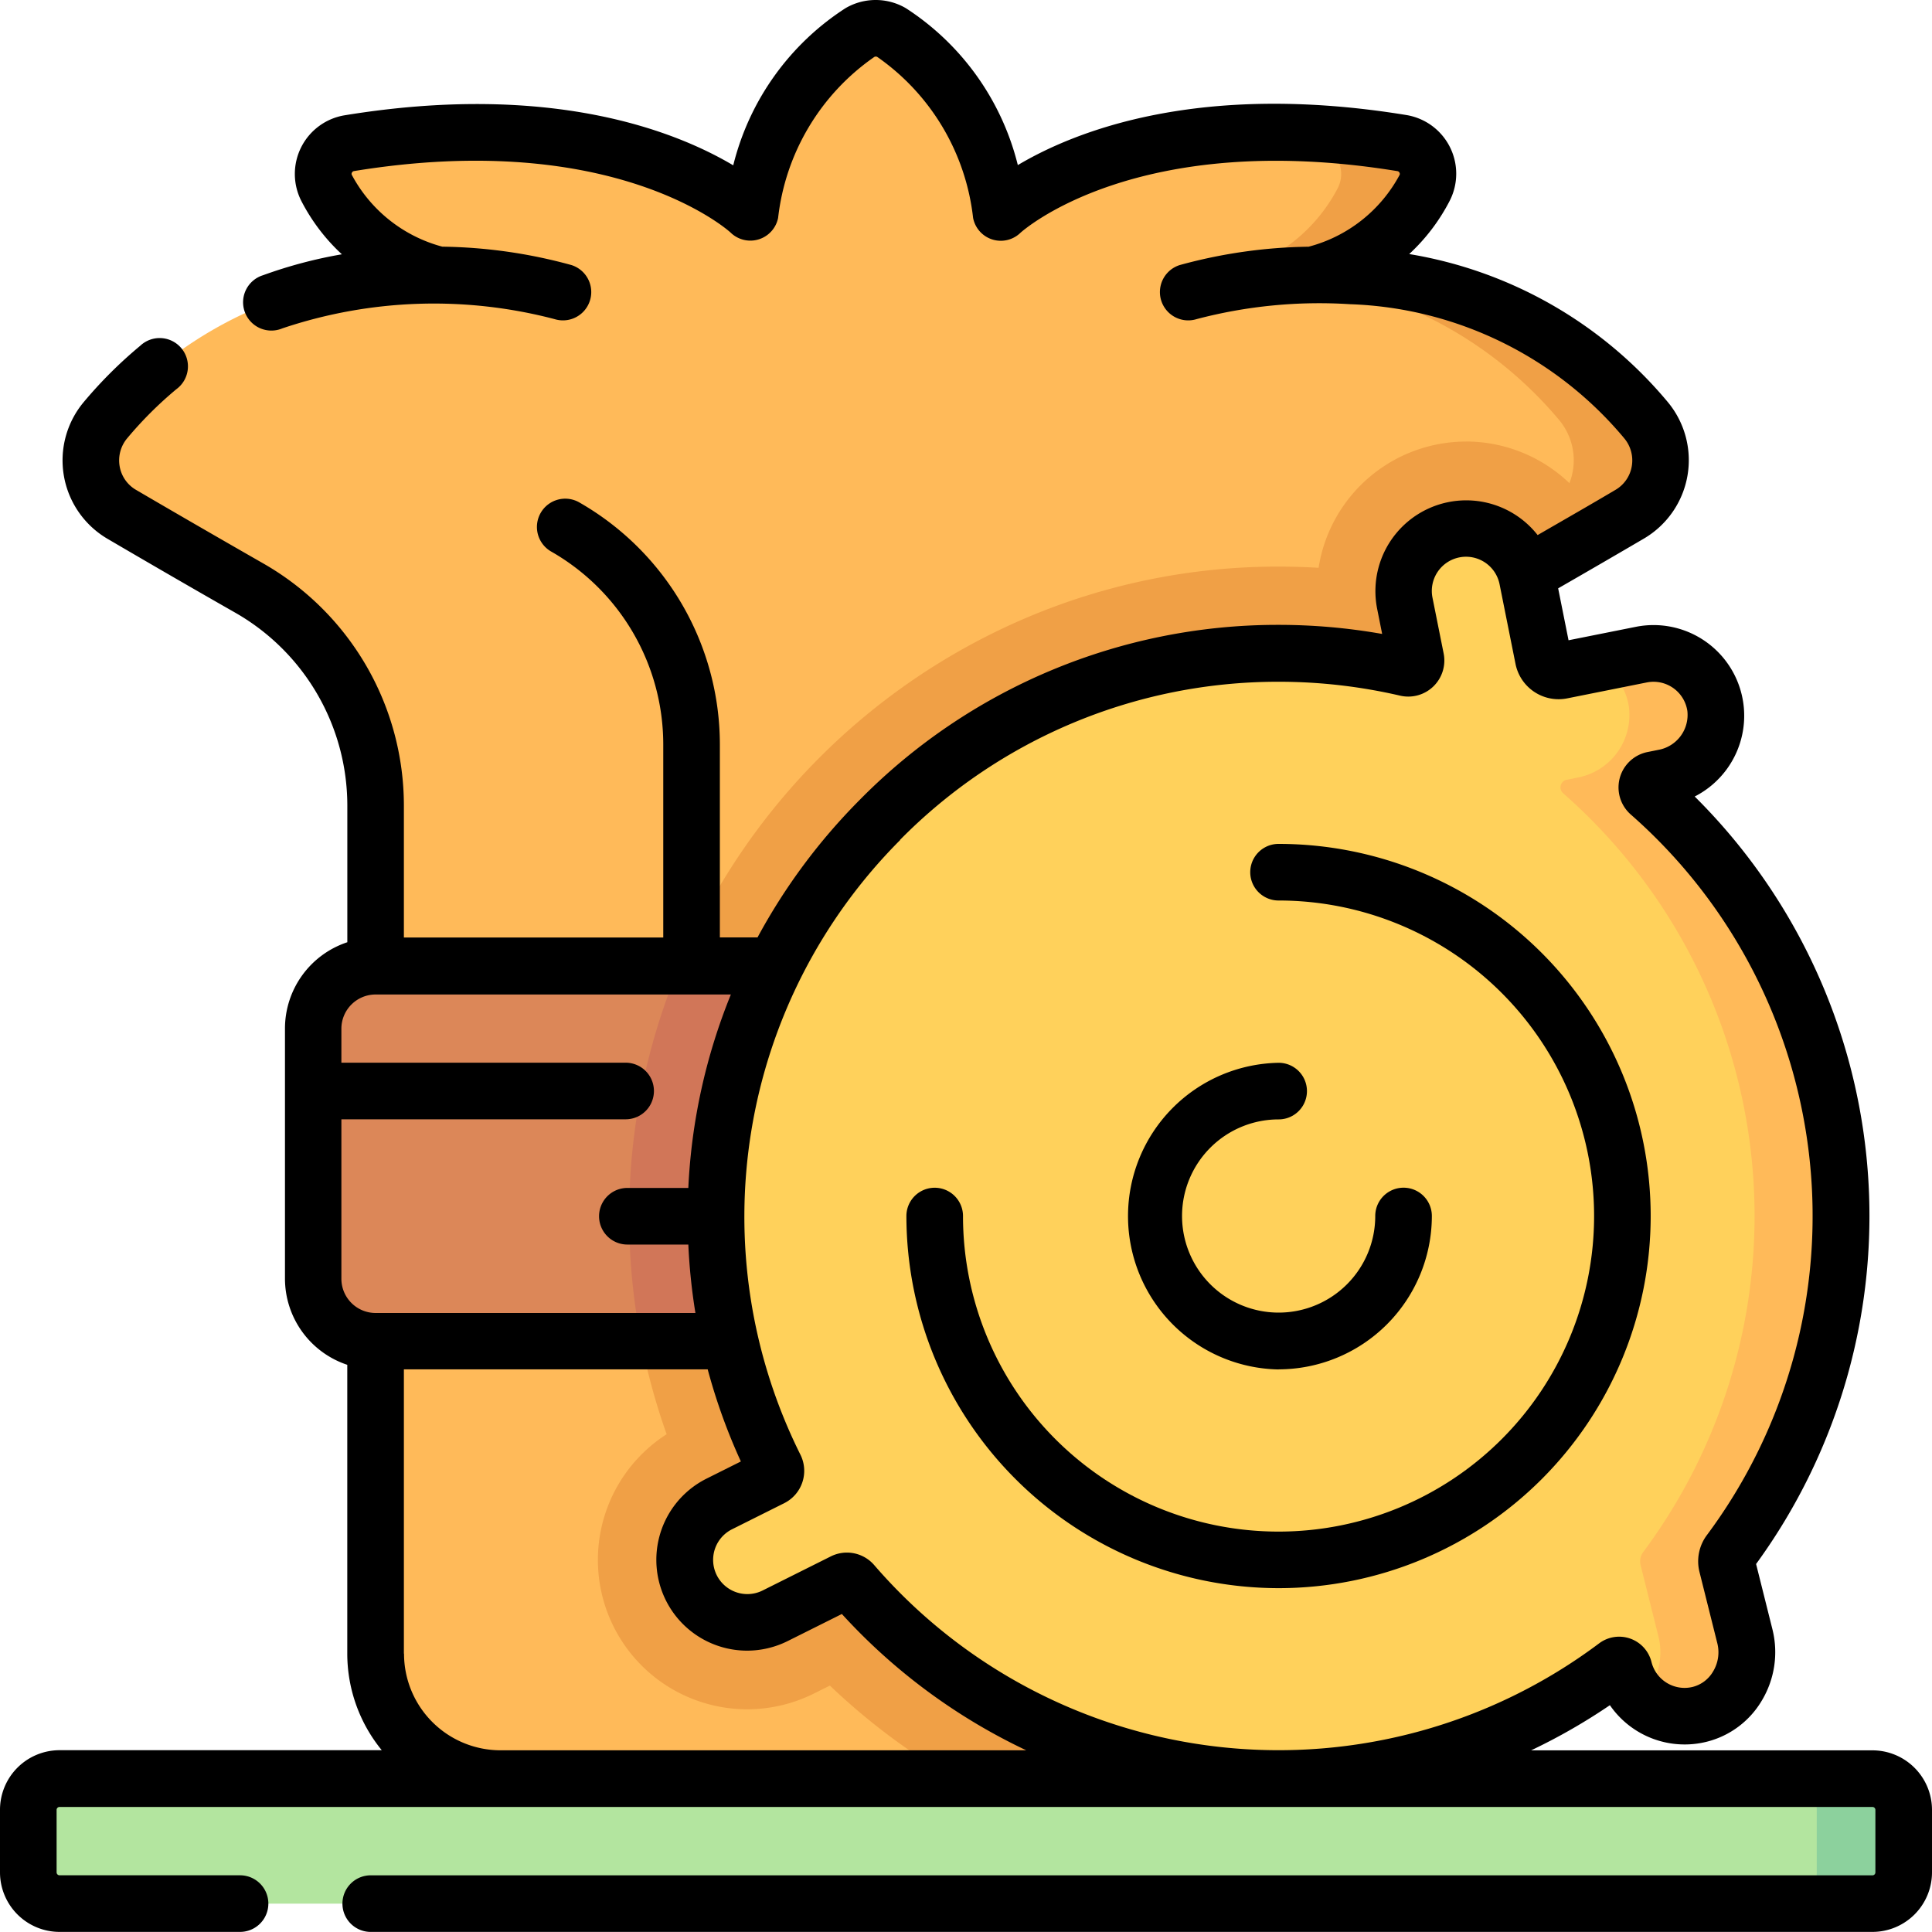<svg xmlns="http://www.w3.org/2000/svg" width="40" height="39.999" viewBox="0 0 40 39.999">
  <g id="Grupo_1110557" data-name="Grupo 1110557" transform="translate(0 -0.002)">
    <g id="Grupo_1110553" data-name="Grupo 1110553" transform="translate(0.586 0.587)">
      <path id="Trazado_909973" data-name="Trazado 909973" d="M56.261,15.606a8.354,8.354,0,0,0-5.907-2.969.211.211,0,0,1-.194-.211.215.215,0,0,1,.113-.187,3.44,3.44,0,0,0,1.408-1.431.645.645,0,0,0-.471-.93c-4.544-.741-7.049.543-7.934,1.146a.312.312,0,0,1-.478-.182,5.024,5.024,0,0,0-2.153-3.254.648.648,0,0,0-.657,0,5.024,5.024,0,0,0-2.153,3.254.312.312,0,0,1-.478.182c-.884-.6-3.39-1.887-7.934-1.146a.645.645,0,0,0-.471.93,3.44,3.44,0,0,0,1.408,1.431.215.215,0,0,1,.112.187.211.211,0,0,1-.194.211,8.354,8.354,0,0,0-5.907,2.969,1.3,1.3,0,0,0,.334,1.953c.641.375,1.53.891,2.651,1.533a5.178,5.178,0,0,1,2.605,4.493V41.149a2.588,2.588,0,0,0,2.589,2.589v.391H48.658l5.13-3.944V18.8c.883-.507,1.6-.923,2.139-1.24a1.3,1.3,0,0,0,.334-1.953Z" transform="translate(-22.772 -7.498)" fill="#ffba59"/>
      <path id="Trazado_909974" data-name="Trazado 909974" d="M176.412,117.027a3.093,3.093,0,0,0-3.056,2.614q-.413-.025-.829-.025h-.035a13.294,13.294,0,0,0-5.227,1.077,13.557,13.557,0,0,0-7.139,7.186,13.446,13.446,0,0,0-.268,9.7,3.092,3.092,0,0,0,1.669,5.695,3.1,3.1,0,0,0,1.382-.327l.329-.164a13.451,13.451,0,0,0,3.305,2.32h5.984l5.13-3.944V119.77q.908-.522,1.576-.911a3.1,3.1,0,0,0-2.821-1.833Z" transform="translate(-146.642 -108.47)" fill="#f0a046"/>
      <g id="Grupo_1110550" data-name="Grupo 1110550" transform="translate(24.921 2.156)">
        <path id="Trazado_909975" data-name="Trazado 909975" d="M335.058,41.044a8.354,8.354,0,0,0-5.907-2.969.211.211,0,0,1-.194-.211.215.215,0,0,1,.112-.187,3.441,3.441,0,0,0,1.408-1.431.645.645,0,0,0-.471-.93,15.482,15.482,0,0,0-3.516-.194,17.245,17.245,0,0,1,1.719.194.645.645,0,0,1,.471.93,3.441,3.441,0,0,1-1.408,1.431.215.215,0,0,0-.112.187.211.211,0,0,0,.194.211,8.354,8.354,0,0,1,5.907,2.969A1.3,1.3,0,0,1,332.926,43c-.54.316-1.257.733-2.139,1.24V66.613l1.8-1.381v-21c.883-.507,1.6-.923,2.139-1.24A1.3,1.3,0,0,0,335.058,41.044Z" transform="translate(-326.49 -35.092)" fill="#f0a046"/>
      </g>
      <path id="Trazado_909976" data-name="Trazado 909976" d="M92.063,259.881,90.552,256H84.26a1.294,1.294,0,0,0-1.294,1.294v5.177a1.294,1.294,0,0,0,1.294,1.294h5.5Z" transform="translate(-77.07 -236.584)" fill="#dc8758"/>
      <g id="Grupo_1110551" data-name="Grupo 1110551" transform="translate(12.44 19.414)">
        <path id="Trazado_909977" data-name="Trazado 909977" d="M167.779,256a13.3,13.3,0,0,0-1.042,5.229,13.524,13.524,0,0,0,.247,2.537h1.838l.932-7.766Z" transform="translate(-166.737 -255.998)" fill="#d17658"/>
      </g>
      <g id="Grupo_1110552" data-name="Grupo 1110552" transform="translate(13.59 10.354)">
        <path id="Trazado_909978" data-name="Trazado 909978" d="M203.034,161.493a.323.323,0,0,1,.055-.272,11.648,11.648,0,0,0-1.659-15.709.161.161,0,0,1,.075-.279l.224-.045a1.318,1.318,0,0,0,1.062-1.468,1.294,1.294,0,0,0-1.534-1.077l-1.649.33a.324.324,0,0,1-.381-.254l-.33-1.649a1.294,1.294,0,1,0-2.538.508l.231,1.154a.161.161,0,0,1-.194.189,11.653,11.653,0,0,0-13.075,16.547.162.162,0,0,1-.072.217l-1.084.542a1.294,1.294,0,1,0,1.158,2.315l1.41-.705a.161.161,0,0,1,.194.039,11.647,11.647,0,0,0,15.81,1.706.1.1,0,0,1,.165.058,1.293,1.293,0,0,0,1.564.943,1.328,1.328,0,0,0,.938-1.607Z" transform="translate(-181.449 -140.029)" fill="#ffd15b"/>
        <path id="Trazado_909979" data-name="Trazado 909979" d="M416.953,192.038a.323.323,0,0,1,.055-.272,11.648,11.648,0,0,0-1.659-15.709.161.161,0,0,1,.075-.279l.224-.045a1.318,1.318,0,0,0,1.062-1.468,1.294,1.294,0,0,0-1.534-1.077l-.86.172a1.289,1.289,0,0,1,.6.905,1.318,1.318,0,0,1-1.062,1.468l-.224.045a.161.161,0,0,0-.075.279,11.648,11.648,0,0,1,1.659,15.709.323.323,0,0,0-.055.272l.371,1.483a1.354,1.354,0,0,1-.355,1.274,1.289,1.289,0,0,0,1.213.333,1.328,1.328,0,0,0,.938-1.607Z" transform="translate(-395.368 -170.573)" fill="#ffba59"/>
      </g>
      <path id="Trazado_909980" data-name="Trazado 909980" d="M45.681,471.365H8.147a.647.647,0,0,0-.647.647v1.294a.647.647,0,0,0,.647.647H45.681a.647.647,0,0,0,.647-.647v-1.294A.647.647,0,0,0,45.681,471.365Z" transform="translate(-7.5 -435.125)" fill="#b3e59f"/>
      <path id="Trazado_909981" data-name="Trazado 909981" d="M475.014,471.365h-1.8a.647.647,0,0,1,.647.647v1.294a.647.647,0,0,1-.647.647h1.8a.647.647,0,0,0,.647-.647v-1.294A.647.647,0,0,0,475.014,471.365Z" transform="translate(-436.833 -435.125)" fill="#8cd19d"/>
    </g>
    <g id="Grupo_1110554" data-name="Grupo 1110554" transform="translate(0 0.002)">
      <path id="Trazado_909982" data-name="Trazado 909982" d="M38.767,36.241H31.7a12.228,12.228,0,0,0,1.631-.935,1.88,1.88,0,0,0,2,.758,1.845,1.845,0,0,0,1.144-.851,1.947,1.947,0,0,0,.224-1.467l-.341-1.363a12.233,12.233,0,0,0-1.271-15.89,1.877,1.877,0,0,0-1.22-3.513l-1.392.278-.215-1.075c.624-.359,1.22-.705,1.775-1.03a1.882,1.882,0,0,0,.487-2.836,8.846,8.846,0,0,0-5.346-3.055,3.992,3.992,0,0,0,.837-1.1,1.231,1.231,0,0,0-.9-1.779c-4.284-.7-6.861.336-8.04,1.037A5.418,5.418,0,0,0,18.756.172a1.237,1.237,0,0,0-1.252,0,5.418,5.418,0,0,0-2.323,3.253c-1.179-.7-3.756-1.735-8.04-1.037a1.231,1.231,0,0,0-.9,1.779,3.991,3.991,0,0,0,.837,1.1A9.481,9.481,0,0,0,5.447,5.7a.586.586,0,1,0,.4,1.1,9.844,9.844,0,0,1,5.635-.191.586.586,0,0,0,.346-1.12,10.536,10.536,0,0,0-2.67-.38A3,3,0,0,1,7.286,3.627a.05.05,0,0,1,0-.05.056.056,0,0,1,.043-.033c5.424-.885,7.784,1.257,7.8,1.276a.586.586,0,0,0,.981-.307A4.7,4.7,0,0,1,18.1,1.182a.063.063,0,0,1,.065,0,4.7,4.7,0,0,1,1.982,3.332.584.584,0,0,0,.978.31c.023-.022,2.384-2.164,7.807-1.279a.056.056,0,0,1,.043.033.05.05,0,0,1,0,.05A3,3,0,0,1,27.093,5.11a10.551,10.551,0,0,0-2.665.379.586.586,0,0,0,.346,1.12A9.972,9.972,0,0,1,27.948,6.3a7.737,7.737,0,0,1,5.679,2.775.713.713,0,0,1,.157.581.7.7,0,0,1-.339.489c-.506.3-1.046.609-1.61.935A1.88,1.88,0,0,0,28.511,12.6l.105.527a12.327,12.327,0,0,0-2.177-.188,12.145,12.145,0,0,0-8.636,3.62,12.356,12.356,0,0,0-2.119,2.851h-.78v-4a5.776,5.776,0,0,0-2.9-5,.586.586,0,1,0-.582,1.017,4.6,4.6,0,0,1,2.31,3.985v4H8.362V16.674a5.776,5.776,0,0,0-2.9-5c-.947-.542-1.838-1.057-2.646-1.53a.7.7,0,0,1-.339-.489.713.713,0,0,1,.158-.581A7.972,7.972,0,0,1,3.65,8.061a.586.586,0,1,0-.747-.9,9.148,9.148,0,0,0-1.165,1.16,1.882,1.882,0,0,0,.487,2.836c.811.475,1.7.991,2.656,1.536a4.6,4.6,0,0,1,2.31,3.985V19.51A1.883,1.883,0,0,0,5.9,21.3v5.177A1.883,1.883,0,0,0,7.19,28.259v5.979a3.159,3.159,0,0,0,.714,2H1.233A1.234,1.234,0,0,0,0,37.474v1.294A1.234,1.234,0,0,0,1.233,40H4.97a.586.586,0,0,0,0-1.172H1.233a.061.061,0,0,1-.061-.061V37.474a.061.061,0,0,1,.061-.061H38.767a.061.061,0,0,1,.061.061v1.294a.061.061,0,0,1-.061.061H7.7A.586.586,0,1,0,7.7,40H38.767A1.234,1.234,0,0,0,40,38.768V37.474a1.234,1.234,0,0,0-1.233-1.233ZM18.634,17.391a10.981,10.981,0,0,1,7.808-3.274h.029a11.119,11.119,0,0,1,2.518.288.747.747,0,0,0,.9-.875l-.231-1.154a.708.708,0,1,1,1.389-.278l.33,1.649a.91.91,0,0,0,1.07.714l1.649-.33a.709.709,0,0,1,.839.59.735.735,0,0,1-.6.806l-.224.045a.747.747,0,0,0-.347,1.294,11.062,11.062,0,0,1,1.576,14.918.906.906,0,0,0-.154.764l.371,1.483a.767.767,0,0,1-.09.578.681.681,0,0,1-.419.318.714.714,0,0,1-.17.021.707.707,0,0,1-.686-.537.69.69,0,0,0-1.085-.384A11.061,11.061,0,0,1,18.1,32.406a.746.746,0,0,0-.9-.18l-1.41.705a.708.708,0,1,1-.634-1.267l1.084-.542a.749.749,0,0,0,.333-1,11.04,11.04,0,0,1,2.064-12.728ZM7.068,23.176h5.885a.586.586,0,1,0,0-1.172H7.068V21.3a.709.709,0,0,1,.708-.708h7.356a12.119,12.119,0,0,0-.881,4.005H12.989a.586.586,0,1,0,0,1.172h1.262a12.258,12.258,0,0,0,.147,1.417H7.776a.709.709,0,0,1-.708-.708ZM8.362,34.238V28.353h6.29a12.122,12.122,0,0,0,.687,1.907l-.71.355a1.88,1.88,0,0,0,.842,3.562,1.888,1.888,0,0,0,.84-.2l1.119-.559a12.242,12.242,0,0,0,3.817,2.822H10.365a2,2,0,0,1-2-2Z" transform="translate(0 -0.002)"/>
      <path id="Trazado_909983" data-name="Trazado 909983" d="M301.378,287.979a3.178,3.178,0,0,0,3.174-3.175.586.586,0,0,0-1.172,0,2,2,0,1,1-2-2,.586.586,0,0,0,0-1.172,3.175,3.175,0,0,0,0,6.349Z" transform="translate(-274.907 -259.628)"/>
      <path id="Trazado_909984" data-name="Trazado 909984" d="M247.924,239.058a7.7,7.7,0,1,0,0-15.409.586.586,0,0,0,0,1.172,6.533,6.533,0,1,1-6.533,6.533.586.586,0,0,0-1.172,0A7.713,7.713,0,0,0,247.924,239.058Z" transform="translate(-221.453 -206.177)"/>
    </g>
  </g>
</svg>

